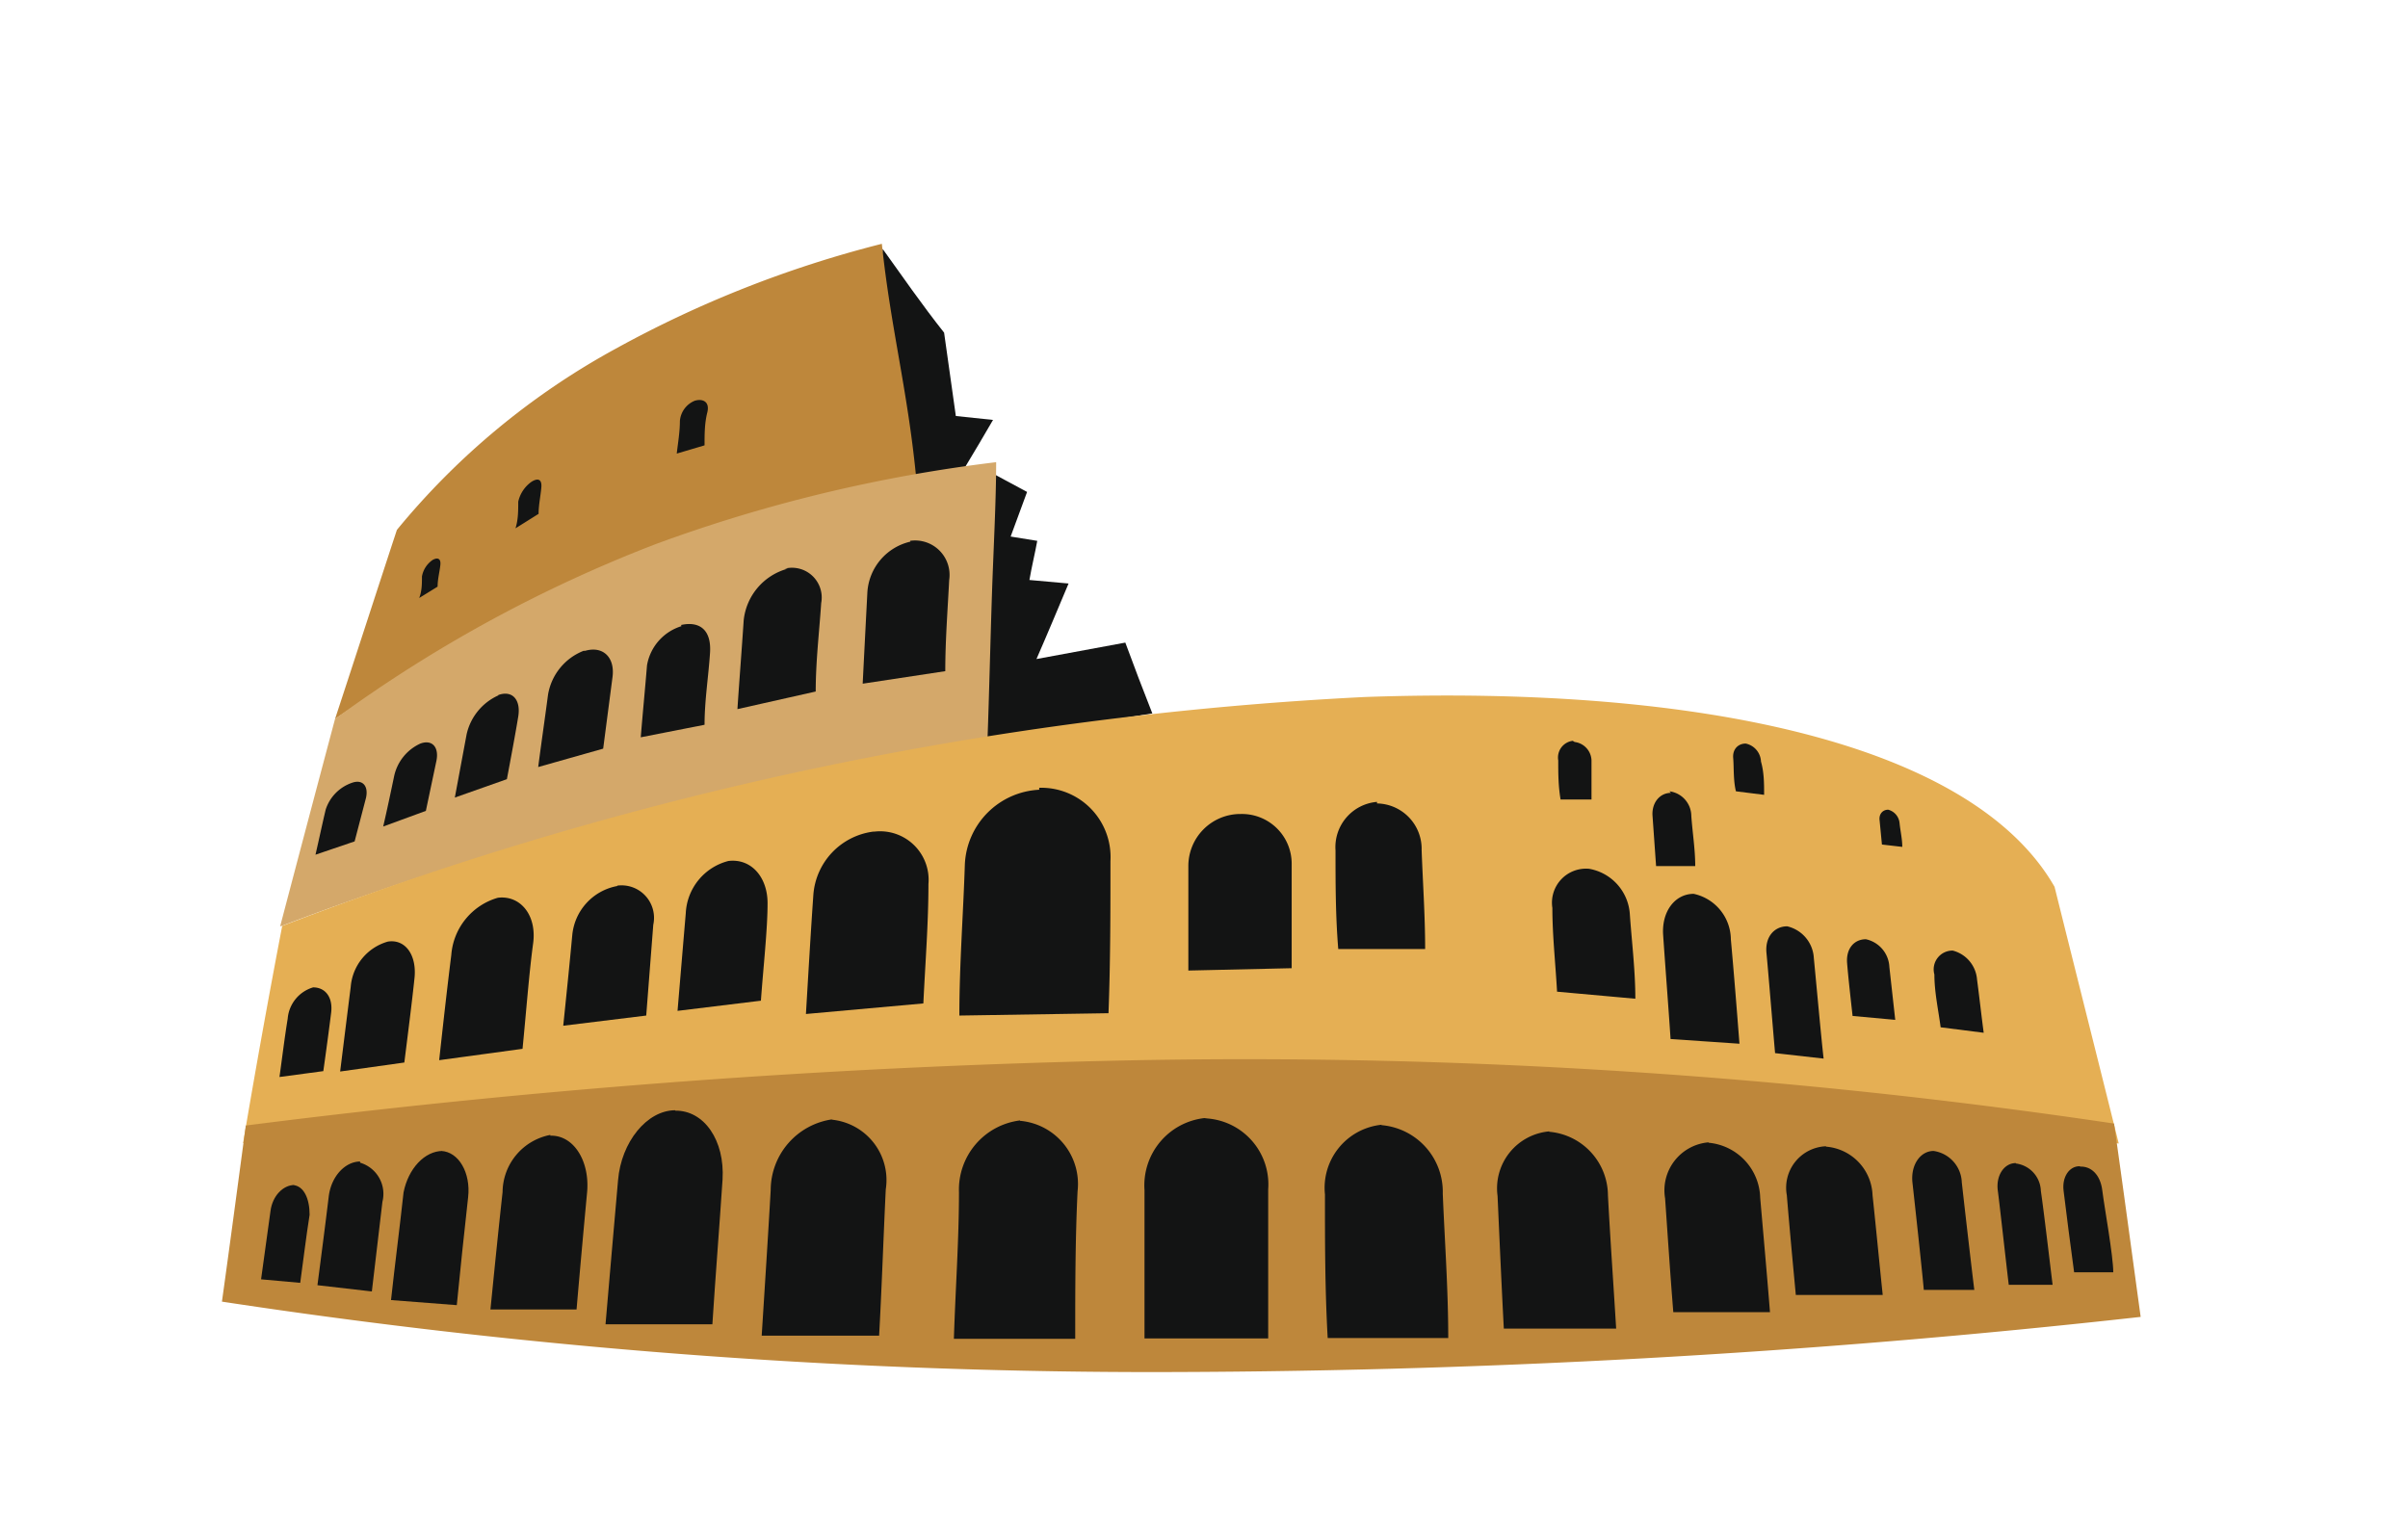 <svg id="Layer_1" data-name="Layer 1" xmlns="http://www.w3.org/2000/svg" viewBox="0 0 61.52 39.28"><defs><style>.cls-1{fill:#131414;}.cls-1,.cls-2,.cls-3,.cls-4{fill-rule:evenodd;}.cls-2{fill:#be873b;}.cls-3{fill:#d4a86a;}.cls-4{fill:#e5af54;}</style></defs><path class="cls-1" d="M22.55,6.36c.51.71,1,1.42,1.57,2.14l.3,2.13.95.1c-.23.4-.47.8-.71,1.2l-2.51.43c.14-2.06.27-4,.4-6Z"/><path class="cls-1" d="M25.31,12.07l.93.5-.42,1.14.68.11c-.06.33-.14.65-.2,1l1,.09c-.27.64-.54,1.29-.82,1.93l2.27-.42c.22.6.45,1.2.69,1.81-1.42.23-2.83.44-4.25.65L22.86,18q1.25-3,2.45-5.89Z"/><path class="cls-2" d="M8.56,18.37c.54-1.64,1.06-3.25,1.58-4.83a19,19,0,0,1,5.59-4.63,28.58,28.58,0,0,1,6.8-2.68c.22,2.11.65,3.7.87,5.91a42.23,42.23,0,0,0-7.9,2.4,46.52,46.52,0,0,0-6.94,3.83Z"/><path class="cls-3" d="M7.16,23.66q.71-2.7,1.4-5.29a35.42,35.42,0,0,1,8.2-4.47,38.48,38.48,0,0,1,8.69-2.09c0,1-.07,2.23-.11,3.45s-.07,2.51-.11,3.6c-3,.63-6.06,1.24-9.06,2a75.8,75.8,0,0,0-9,2.81Z"/><path class="cls-4" d="M6.21,29.21q.48-2.84,1-5.55a89.54,89.54,0,0,1,27.66-5.85c8.58-.3,15.53,1.2,17.62,4.85.53,2.13,1.08,4.31,1.64,6.56A205.84,205.84,0,0,0,28.8,27.76,183.6,183.6,0,0,0,6.21,29.21Z"/><path class="cls-2" d="M5.67,33.26a158.26,158.26,0,0,0,23.48,1.8,229.33,229.33,0,0,0,25.54-1.41c-.23-1.68-.45-3.32-.68-4.94A150.59,150.59,0,0,0,29.1,27.09,213.21,213.21,0,0,0,6.28,28.76c-.2,1.48-.4,3-.61,4.5Z"/><path class="cls-1" d="M26.55,20.13h0A1.77,1.77,0,0,1,28.37,22c0,1.27,0,2.57-.05,3.89l-3.81.06c0-1.31.1-2.6.14-3.86a2,2,0,0,1,1.9-1.91Z"/><path class="cls-1" d="M8,25.23H8c.31,0,.51.25.46.65s-.13,1-.2,1.49l-1.12.15c.07-.5.13-1,.21-1.49a.91.91,0,0,1,.65-.8Z"/><path class="cls-1" d="M9.91,24.06h0c.45-.07.74.35.68.93s-.17,1.44-.26,2.16l-1.64.23c.09-.72.18-1.45.27-2.16a1.31,1.31,0,0,1,.95-1.16Z"/><path class="cls-1" d="M12.73,17.76h0c.36-.13.58.12.51.55s-.19,1.07-.29,1.6l-1.33.47.3-1.61a1.43,1.43,0,0,1,.81-1Z"/><path class="cls-1" d="M12.72,22.94h0c.57-.07,1,.44.9,1.17s-.18,1.78-.27,2.69l-2.13.29c.1-.91.2-1.81.31-2.69a1.65,1.65,0,0,1,1.19-1.46Z"/><path class="cls-1" d="M15.77,22.63h0a.83.83,0,0,1,.92,1l-.18,2.32-2.12.26c.08-.78.16-1.55.23-2.31a1.41,1.41,0,0,1,1.15-1.26Z"/><path class="cls-1" d="M18.61,22h0c.58-.07,1,.41,1,1.08s-.11,1.65-.17,2.49l-2.13.26c.07-.83.14-1.67.21-2.49A1.45,1.45,0,0,1,18.61,22Z"/><path class="cls-1" d="M22.34,21.25h0a1.24,1.24,0,0,1,1.38,1.34c0,1-.08,2-.13,3.05l-3,.27c.06-1,.12-2.05.19-3.05a1.76,1.76,0,0,1,1.53-1.61Z"/><path class="cls-1" d="M49.89,24.29h0a.48.48,0,0,0-.47.61c0,.45.1.9.16,1.35l1.1.14c-.06-.45-.11-.91-.17-1.36a.83.83,0,0,0-.62-.74Z"/><path class="cls-1" d="M43.27,22.84h0c-.47,0-.82.44-.78,1.05.06.88.13,1.76.19,2.66l1.76.12c-.07-.9-.14-1.79-.22-2.67a1.2,1.2,0,0,0-.95-1.16Z"/><path class="cls-1" d="M40.6,22.2h0a.87.87,0,0,0-.94,1c0,.7.08,1.42.12,2.14l2,.18c0-.72-.09-1.44-.14-2.15A1.26,1.26,0,0,0,40.6,22.2Z"/><path class="cls-1" d="M35.18,20.49h0a1.16,1.16,0,0,0-1.06,1.24c0,.83,0,1.67.07,2.52l2.22,0c0-.85-.06-1.7-.09-2.53a1.16,1.16,0,0,0-1.14-1.19Z"/><path class="cls-1" d="M26.06,28.63h0a1.78,1.78,0,0,0-1.56,1.83c0,1.23-.09,2.48-.13,3.75h3.1c0-1.27,0-2.53.06-3.77a1.62,1.62,0,0,0-1.47-1.8Z"/><path class="cls-1" d="M21.28,28.6h0a1.83,1.83,0,0,0-1.59,1.81c-.07,1.22-.15,2.46-.23,3.72h3c.07-1.27.11-2.51.17-3.74a1.55,1.55,0,0,0-1.39-1.78Z"/><path class="cls-1" d="M17.25,28.37h0c-.72,0-1.38.81-1.46,1.79-.11,1.21-.21,2.43-.32,3.68H18.2c.08-1.25.18-2.49.26-3.7.06-1-.47-1.77-1.21-1.76Z"/><path class="cls-1" d="M14.06,29h0a1.5,1.5,0,0,0-1.22,1.46c-.11,1-.21,2-.31,3h2.2q.13-1.51.27-3c.07-.8-.35-1.46-.94-1.44Z"/><path class="cls-1" d="M11.31,29.41h0c-.46,0-.88.45-1,1.06-.1.92-.22,1.83-.32,2.75l1.68.13c.09-.93.19-1.85.29-2.76.07-.62-.24-1.16-.69-1.18Z"/><path class="cls-1" d="M31.65,20.8h0a1.33,1.33,0,0,0-1.29,1.33V24.8L33,24.74c0-.9,0-1.79,0-2.68a1.27,1.27,0,0,0-1.31-1.26Z"/><path class="cls-1" d="M47.67,24h0c-.3,0-.51.24-.48.61s.09.9.14,1.35l1.09.1-.15-1.35a.76.76,0,0,0-.6-.71Z"/><path class="cls-1" d="M45.66,23.67h0c-.33,0-.57.27-.53.68s.17,2,.22,2.56l1.24.14c-.06-.52-.2-2.06-.25-2.57a.88.88,0,0,0-.68-.81Z"/><path class="cls-1" d="M9.2,29.68h0c-.37,0-.73.36-.8.88-.09.75-.19,1.51-.29,2.28L9.5,33l.27-2.29a.83.83,0,0,0-.57-1Z"/><path class="cls-1" d="M7.52,30.28h0c-.28,0-.56.27-.61.67l-.24,1.74,1,.09c.08-.58.15-1.17.24-1.74,0-.4-.14-.74-.43-.76Z"/><path class="cls-1" d="M30.77,28.57h0a1.73,1.73,0,0,0-1.53,1.84c0,1.25,0,2.51,0,3.79h3.16c0-1.29,0-2.55,0-3.81a1.69,1.69,0,0,0-1.55-1.81Z"/><path class="cls-1" d="M35.3,28.74h0a1.62,1.62,0,0,0-1.45,1.78c0,1.21,0,2.43.07,3.67H37c0-1.24-.09-2.47-.14-3.69a1.71,1.71,0,0,0-1.57-1.75Z"/><path class="cls-1" d="M39.58,28.91h0a1.46,1.46,0,0,0-1.32,1.65c.05,1.12.1,2.25.16,3.39h2.87c-.07-1.15-.15-2.28-.21-3.41a1.64,1.64,0,0,0-1.5-1.62Z"/><path class="cls-1" d="M43.65,29.19h0a1.23,1.23,0,0,0-1.11,1.43c.07,1,.13,1.92.21,2.91h2.47c-.08-1-.17-2-.25-2.92a1.45,1.45,0,0,0-1.32-1.41Z"/><path class="cls-1" d="M46.65,29.29h0a1.06,1.06,0,0,0-1,1.25c.07.85.15,1.7.23,2.55H48.1c-.09-.86-.17-1.71-.26-2.55a1.29,1.29,0,0,0-1.19-1.24Z"/><path class="cls-1" d="M49.4,29.41h0c-.34,0-.59.36-.54.81s.24,2.18.29,2.74h1.29c-.07-.56-.26-2.21-.32-2.75a.84.84,0,0,0-.72-.8Z"/><path class="cls-1" d="M51.5,29.72h0c-.3,0-.51.32-.46.7s.22,1.92.28,2.41h1.12c-.06-.49-.23-1.93-.3-2.4a.73.73,0,0,0-.64-.7Z"/><path class="cls-1" d="M53.13,29.8h0c-.27,0-.45.28-.41.62s.21,1.67.27,2.09h1c0-.42-.23-1.68-.28-2.09s-.29-.62-.56-.61Z"/><path class="cls-1" d="M42.69,20.26h0c-.29,0-.5.26-.47.6l.09,1.27,1,0c0-.43-.07-.85-.1-1.28a.64.64,0,0,0-.56-.63Z"/><path class="cls-1" d="M20.13,14.53h0A1.53,1.53,0,0,0,19,15.85c-.05.76-.11,1.51-.16,2.27l2-.45c0-.77.09-1.51.14-2.26a.76.76,0,0,0-.93-.88Z"/><path class="cls-1" d="M23.26,13.84h0a1.42,1.42,0,0,0-1.1,1.29q-.06,1.15-.12,2.34l2.11-.32c0-.78.06-1.55.1-2.33a.88.88,0,0,0-1-1Z"/><path class="cls-1" d="M17.41,16h0A1.27,1.27,0,0,0,16.53,17c-.05.61-.11,1.22-.16,1.84L18,18.52c0-.62.1-1.23.14-1.84s-.29-.81-.74-.71Z"/><path class="cls-1" d="M14.91,16.63h0A1.46,1.46,0,0,0,14,17.76c-.08.61-.17,1.22-.25,1.84l1.66-.47.24-1.84c.06-.5-.25-.79-.7-.66Z"/><path class="cls-1" d="M10.74,19h0c.3-.11.48.09.41.44l-.27,1.28-1.09.4c.1-.43.19-.86.28-1.29a1.19,1.19,0,0,1,.67-.83Z"/><path class="cls-1" d="M9,20H9c.26-.09.42.08.35.39L9.06,21.5l-1,.34c.09-.39.17-.77.26-1.15A1.07,1.07,0,0,1,9,20Z"/><path class="cls-1" d="M40.18,18.93h0a.43.43,0,0,0-.37.5c0,.32,0,.65.06,1l.79,0c0-.33,0-.65,0-1a.49.49,0,0,0-.43-.47Z"/><path class="cls-1" d="M44.6,19h0c-.19,0-.34.14-.32.37s0,.57.07.85l.72.09c0-.28,0-.57-.08-.85A.49.49,0,0,0,44.6,19Z"/><path class="cls-1" d="M48.24,20.69h0c-.14,0-.24.11-.22.27l.06.62.52.06c0-.2-.05-.41-.07-.61a.39.39,0,0,0-.29-.34Z"/><path class="cls-1" d="M17.75,10.24h0a.61.61,0,0,0-.38.52c0,.28-.05.56-.08.83l.71-.21c0-.29,0-.56.07-.84s-.12-.36-.32-.3Z"/><path class="cls-1" d="M13.58,12.31h0a.85.85,0,0,0-.34.51c0,.23,0,.46-.07.68l.59-.37c0-.22.05-.45.07-.67s-.09-.25-.25-.15Z"/><path class="cls-1" d="M11.05,14.31h0a.65.65,0,0,0-.27.42c0,.19,0,.37-.07.55l.47-.29c0-.19.05-.37.07-.55s-.08-.2-.2-.13Z"/></svg>